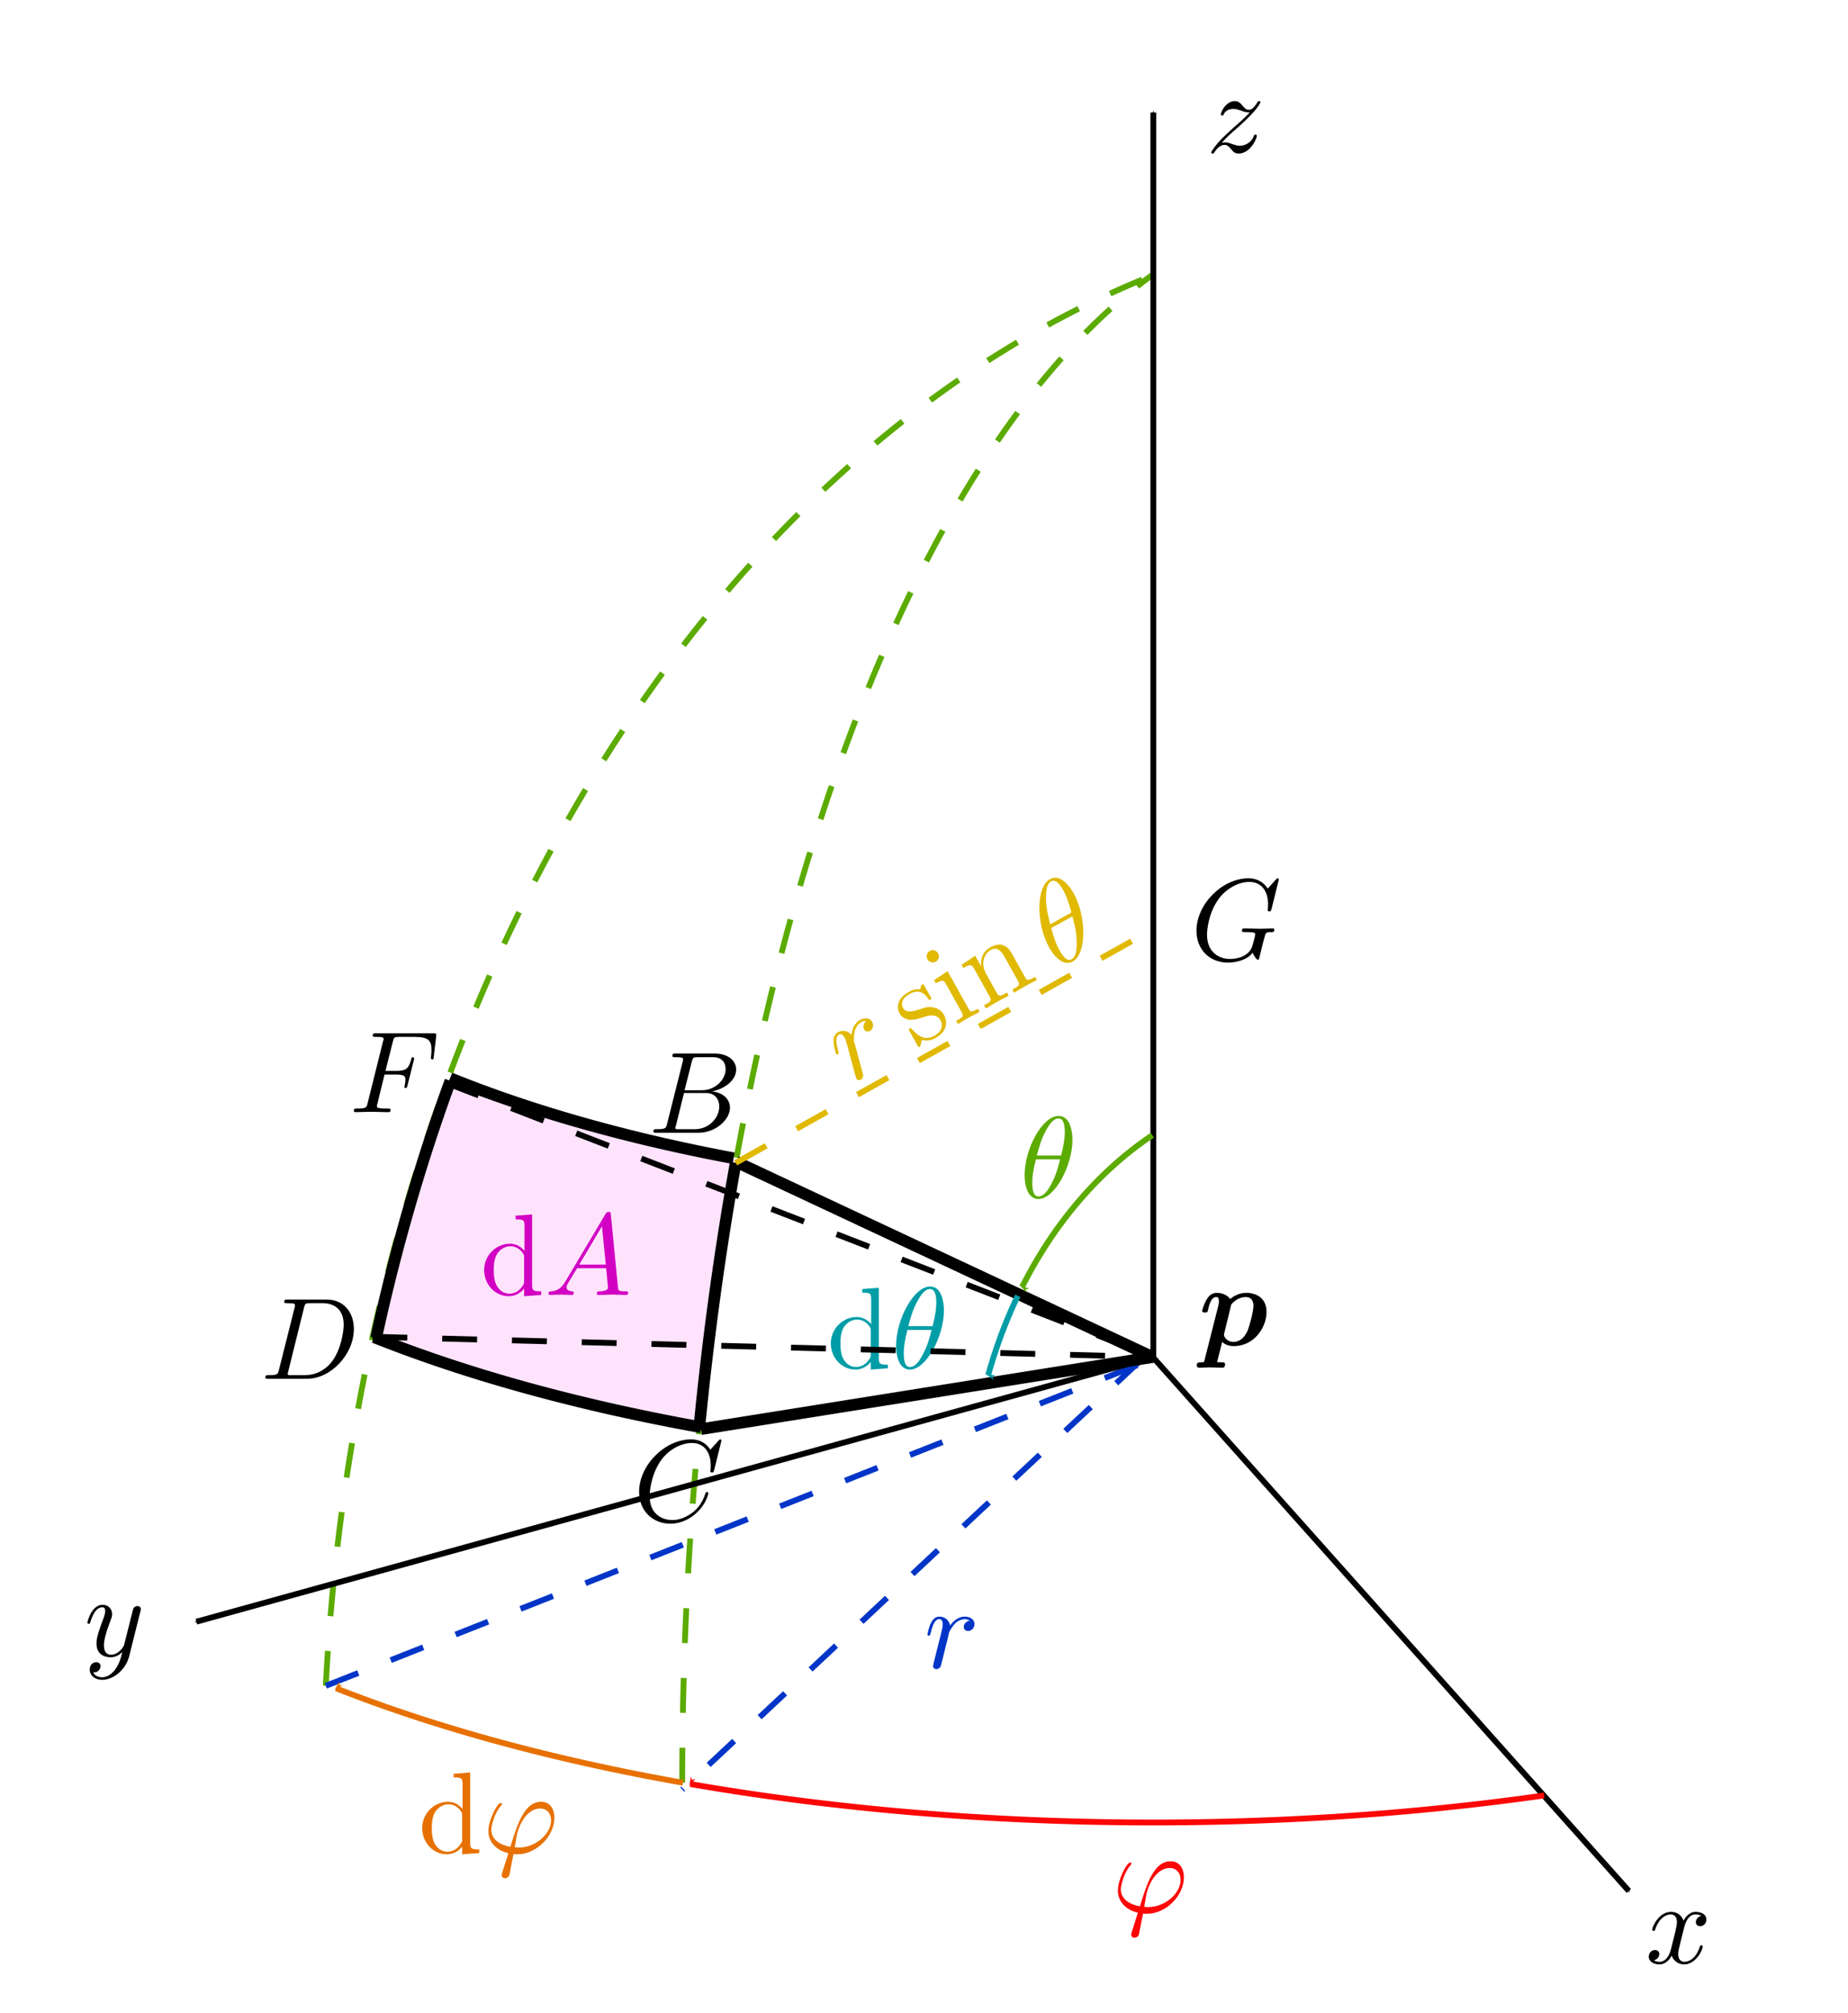 <?xml version="1.0" encoding="UTF-8" standalone="no"?>
<svg
   xmlns:dc="http://purl.org/dc/elements/1.1/"
   xmlns:cc="http://creativecommons.org/ns#"
   xmlns:rdf="http://www.w3.org/1999/02/22-rdf-syntax-ns#"
   xmlns:svg="http://www.w3.org/2000/svg"
   xmlns="http://www.w3.org/2000/svg"
   xmlns:xlink="http://www.w3.org/1999/xlink"
   xmlns:sodipodi="http://sodipodi.sourceforge.net/DTD/sodipodi-0.dtd"
   xmlns:inkscape="http://www.inkscape.org/namespaces/inkscape"
   width="158.87mm"
   height="173.071mm"
   viewBox="0 0 158.87 173.071"
   version="1.1"
   id="svg8"
   inkscape:version="1.0.1 (3bc2e813f5, 2020-09-07)"
   sodipodi:docname="ex-solidangle.svg">
  <defs
     id="defs2">
    <marker
       style="overflow:visible"
       id="marker2749"
       refX="0.0"
       refY="0.0"
       orient="auto"
       inkscape:stockid="Arrow1Mstart"
       inkscape:isstock="true">
      <path
         transform="scale(0.4) translate(10,0)"
         style="fill-rule:evenodd;stroke:#000000;stroke-width:1pt;stroke-opacity:1;fill:#000000;fill-opacity:1"
         d="M 0.0,0.0 L 5.0,-5.0 L -12.5,0.0 L 5.0,5.0 L 0.0,0.0 z "
         id="path2492" />
    </marker>
    <marker
       style="overflow:visible"
       id="marker4073"
       refX="0"
       refY="0"
       orient="auto"
       inkscape:stockid="Arrow1Mstart"
       inkscape:isstock="true">
      <path
         transform="matrix(0.4,0,0,0.4,4,0)"
         style="fill:#5bab00;fill-opacity:1;fill-rule:evenodd;stroke:#5bab00;stroke-width:1pt;stroke-opacity:1"
         d="M 0,0 5,-5 -12.5,0 5,5 Z"
         id="path4071" />
    </marker>
    <marker
       style="overflow:visible"
       id="marker1859"
       refX="0"
       refY="0"
       orient="auto"
       inkscape:stockid="Arrow1Mstart"
       inkscape:isstock="true">
      <path
         transform="matrix(0.4,0,0,0.4,4,0)"
         style="fill:#009da7;fill-opacity:1;fill-rule:evenodd;stroke:#009da7;stroke-width:1pt;stroke-opacity:1"
         d="M 0,0 5,-5 -12.5,0 5,5 Z"
         id="path1857" />
    </marker>
    <marker
       style="overflow:visible"
       id="marker1671"
       refX="0"
       refY="0"
       orient="auto"
       inkscape:stockid="Arrow1Mstart"
       inkscape:isstock="true"
       inkscape:collect="always">
      <path
         transform="matrix(0.4,0,0,0.4,4,0)"
         style="fill:#e77100;fill-opacity:1;fill-rule:evenodd;stroke:#e77100;stroke-width:1pt;stroke-opacity:1"
         d="M 0,0 5,-5 -12.5,0 5,5 Z"
         id="path1669" />
    </marker>
    <marker
       style="overflow:visible"
       id="Arrow1Mstart"
       refX="0"
       refY="0"
       orient="auto"
       inkscape:stockid="Arrow1Mstart"
       inkscape:isstock="true"
       inkscape:collect="always">
      <path
         transform="matrix(0.4,0,0,0.4,4,0)"
         style="fill:#fc0606;fill-opacity:1;fill-rule:evenodd;stroke:#fc0606;stroke-width:1pt;stroke-opacity:1"
         d="M 0,0 5,-5 -12.5,0 5,5 Z"
         id="path1037" />
    </marker>
    <marker
       style="overflow:visible"
       id="marker1575"
       refX="0"
       refY="0"
       orient="auto"
       inkscape:stockid="Arrow1Mend"
       inkscape:isstock="true">
      <path
         transform="matrix(-0.4,0,0,-0.4,-4,0)"
         style="fill:#000000;fill-opacity:1;fill-rule:evenodd;stroke:#000000;stroke-width:1pt;stroke-opacity:1"
         d="M 0,0 5,-5 -12.5,0 5,5 Z"
         id="path1573" />
    </marker>
    <marker
       style="overflow:visible"
       id="marker1508"
       refX="0"
       refY="0"
       orient="auto"
       inkscape:stockid="Arrow1Mend"
       inkscape:isstock="true"
       inkscape:collect="always">
      <path
         transform="matrix(-0.4,0,0,-0.4,-4,0)"
         style="fill:#000000;fill-opacity:1;fill-rule:evenodd;stroke:#000000;stroke-width:1pt;stroke-opacity:1"
         d="M 0,0 5,-5 -12.5,0 5,5 Z"
         id="path1506" />
    </marker>
    <marker
       style="overflow:visible"
       id="marker1363"
       refX="0"
       refY="0"
       orient="auto"
       inkscape:stockid="Arrow1Mend"
       inkscape:isstock="true"
       inkscape:collect="always">
      <path
         transform="matrix(-0.4,0,0,-0.4,-4,0)"
         style="fill:#000000;fill-opacity:1;fill-rule:evenodd;stroke:#000000;stroke-width:1pt;stroke-opacity:1"
         d="M 0,0 5,-5 -12.5,0 5,5 Z"
         id="path1361" />
    </marker>
    <marker
       style="overflow:visible"
       id="marker1315"
       refX="0"
       refY="0"
       orient="auto"
       inkscape:stockid="Arrow1Lend"
       inkscape:isstock="true">
      <path
         transform="matrix(-0.8,0,0,-0.8,-10,0)"
         style="fill:#000000;fill-opacity:1;fill-rule:evenodd;stroke:#000000;stroke-width:1pt;stroke-opacity:1"
         d="M 0,0 5,-5 -12.5,0 5,5 Z"
         id="path1313" />
    </marker>
    <marker
       style="overflow:visible"
       id="Arrow1Lend"
       refX="0"
       refY="0"
       orient="auto"
       inkscape:stockid="Arrow1Lend"
       inkscape:isstock="true">
      <path
         transform="matrix(-0.8,0,0,-0.8,-10,0)"
         style="fill:#000000;fill-opacity:1;fill-rule:evenodd;stroke:#000000;stroke-width:1pt;stroke-opacity:1"
         d="M 0,0 5,-5 -12.5,0 5,5 Z"
         id="path1034" />
    </marker>
    <g
       id="g4714">
      <symbol
         overflow="visible"
         id="symbol9844">
        <path
           style="stroke:none"
           d=""
           id="path6832" />
      </symbol>
      <symbol
         overflow="visible"
         id="symbol8386">
        <path
           style="stroke:none"
           d="m 3.781,-0.547 v 0.656 L 5.25,0 v -0.312 c -0.688,0 -0.781,-0.062 -0.781,-0.562 V -6.922 L 3.047,-6.812 V -6.5 c 0.688,0 0.766,0.062 0.766,0.562 v 2.156 c -0.281,-0.359 -0.719,-0.625 -1.25,-0.625 -1.172,0 -2.219,0.984 -2.219,2.266 0,1.266 0.969,2.25 2.109,2.25 0.641,0 1.078,-0.344 1.328,-0.656 z m 0,-2.672 v 2.047 c 0,0.172 0,0.188 -0.109,0.359 C 3.375,-0.328 2.938,-0.109 2.5,-0.109 2.047,-0.109 1.688,-0.375 1.453,-0.75 1.203,-1.156 1.172,-1.719 1.172,-2.141 1.172,-2.5 1.188,-3.094 1.469,-3.547 1.688,-3.859 2.062,-4.188 2.609,-4.188 c 0.344,0 0.766,0.156 1.062,0.594 0.109,0.172 0.109,0.188 0.109,0.375 z m 0,0"
           id="path5293" />
      </symbol>
      <symbol
         overflow="visible"
         id="symbol9905">
        <path
           style="stroke:none"
           d=""
           id="path8361" />
      </symbol>
      <symbol
         overflow="visible"
         id="symbol1583">
        <path
           style="stroke:none"
           d="M 1.688,1.688 C 1.656,1.828 1.641,1.844 1.641,1.891 c 0,0.219 0.188,0.281 0.297,0.281 0.047,0 0.266,-0.031 0.359,-0.266 C 2.328,1.828 2.375,1.5 2.656,0.094 c 0.078,0 0.156,0.016 0.328,0.016 1.656,0 3.188,-1.562 3.188,-3.141 0,-0.781 -0.391,-1.375 -1.141,-1.375 -1.438,0 -2.047,1.938 -2.641,3.875 C 1.312,-0.734 0.75,-1.281 0.75,-2 c 0,-0.281 0.234,-1.375 0.828,-2.062 0.094,-0.094 0.094,-0.109 0.094,-0.141 0,-0.031 -0.031,-0.094 -0.125,-0.094 -0.281,0 -1.047,1.453 -1.047,2.406 0,0.938 0.656,1.656 1.719,1.906 z m 1.391,-2.156 c -0.094,0 -0.109,0 -0.188,-0.016 -0.125,0 -0.125,0 -0.125,-0.031 0,-0.016 0.172,-0.938 0.188,-1.078 0.312,-1.281 1.094,-2.234 1.984,-2.234 0.688,0 0.953,0.531 0.953,1.016 0,1.125 -1.281,2.344 -2.812,2.344 z m 0,0"
           id="path115" />
      </symbol>
    </g>
    <g
       id="g5194">
      <symbol
         overflow="visible"
         id="symbol1298">
        <path
           style="stroke:none"
           d=""
           id="path1480" />
      </symbol>
      <symbol
         overflow="visible"
         id="symbol72">
        <path
           style="stroke:none"
           d="M 1.688,1.688 C 1.656,1.828 1.641,1.844 1.641,1.891 c 0,0.219 0.188,0.281 0.297,0.281 0.047,0 0.266,-0.031 0.359,-0.266 C 2.328,1.828 2.375,1.5 2.656,0.094 c 0.078,0 0.156,0.016 0.328,0.016 1.656,0 3.188,-1.562 3.188,-3.141 0,-0.781 -0.391,-1.375 -1.141,-1.375 -1.438,0 -2.047,1.938 -2.641,3.875 C 1.312,-0.734 0.75,-1.281 0.75,-2 c 0,-0.281 0.234,-1.375 0.828,-2.062 0.094,-0.094 0.094,-0.109 0.094,-0.141 0,-0.031 -0.031,-0.094 -0.125,-0.094 -0.281,0 -1.047,1.453 -1.047,2.406 0,0.938 0.656,1.656 1.719,1.906 z m 1.391,-2.156 c -0.094,0 -0.109,0 -0.188,-0.016 -0.125,0 -0.125,0 -0.125,-0.031 0,-0.016 0.172,-0.938 0.188,-1.078 0.312,-1.281 1.094,-2.234 1.984,-2.234 0.688,0 0.953,0.531 0.953,1.016 0,1.125 -1.281,2.344 -2.812,2.344 z m 0,0"
           id="path4620" />
      </symbol>
    </g>
    <g
       id="g5514">
      <symbol
         overflow="visible"
         id="symbol6794">
        <path
           style="stroke:none"
           d=""
           id="path6802" />
      </symbol>
      <symbol
         overflow="visible"
         id="symbol8131">
        <path
           style="stroke:none"
           d="m 3.781,-0.547 v 0.656 L 5.25,0 v -0.312 c -0.688,0 -0.781,-0.062 -0.781,-0.562 V -6.922 L 3.047,-6.812 V -6.5 c 0.688,0 0.766,0.062 0.766,0.562 v 2.156 c -0.281,-0.359 -0.719,-0.625 -1.25,-0.625 -1.172,0 -2.219,0.984 -2.219,2.266 0,1.266 0.969,2.25 2.109,2.25 0.641,0 1.078,-0.344 1.328,-0.656 z m 0,-2.672 v 2.047 c 0,0.172 0,0.188 -0.109,0.359 C 3.375,-0.328 2.938,-0.109 2.5,-0.109 2.047,-0.109 1.688,-0.375 1.453,-0.75 1.203,-1.156 1.172,-1.719 1.172,-2.141 1.172,-2.5 1.188,-3.094 1.469,-3.547 1.688,-3.859 2.062,-4.188 2.609,-4.188 c 0.344,0 0.766,0.156 1.062,0.594 0.109,0.172 0.109,0.188 0.109,0.375 z m 0,0"
           id="path9597" />
      </symbol>
      <symbol
         overflow="visible"
         id="symbol7167">
        <path
           style="stroke:none"
           d=""
           id="path5739" />
      </symbol>
      <symbol
         overflow="visible"
         id="symbol132">
        <path
           style="stroke:none"
           d="m 4.531,-4.984 c 0,-0.656 -0.172,-2.047 -1.188,-2.047 -1.391,0 -2.922,2.812 -2.922,5.094 0,0.938 0.281,2.047 1.188,2.047 1.406,0 2.922,-2.859 2.922,-5.094 z M 1.469,-3.625 C 1.641,-4.25 1.844,-5.047 2.25,-5.766 2.516,-6.25 2.875,-6.812 3.328,-6.812 c 0.484,0 0.547,0.641 0.547,1.203 0,0.5 -0.078,1 -0.312,1.984 z m 2,0.328 C 3.359,-2.844 3.156,-2 2.766,-1.281 c -0.344,0.688 -0.719,1.172 -1.156,1.172 -0.328,0 -0.531,-0.297 -0.531,-1.219 0,-0.422 0.062,-1 0.312,-1.969 z m 0,0"
           id="path329" />
      </symbol>
    </g>
    <g
       id="g2449">
      <symbol
         overflow="visible"
         id="symbol267">
        <path
           style="stroke:none"
           d=""
           id="path8392" />
      </symbol>
      <symbol
         overflow="visible"
         id="symbol6456">
        <path
           style="stroke:none"
           d="m 4.531,-4.984 c 0,-0.656 -0.172,-2.047 -1.188,-2.047 -1.391,0 -2.922,2.812 -2.922,5.094 0,0.938 0.281,2.047 1.188,2.047 1.406,0 2.922,-2.859 2.922,-5.094 z M 1.469,-3.625 C 1.641,-4.25 1.844,-5.047 2.25,-5.766 2.516,-6.25 2.875,-6.812 3.328,-6.812 c 0.484,0 0.547,0.641 0.547,1.203 0,0.5 -0.078,1 -0.312,1.984 z m 2,0.328 C 3.359,-2.844 3.156,-2 2.766,-1.281 c -0.344,0.688 -0.719,1.172 -1.156,1.172 -0.328,0 -0.531,-0.297 -0.531,-1.219 0,-0.422 0.062,-1 0.312,-1.969 z m 0,0"
           id="path2205" />
      </symbol>
    </g>
    <g
       id="g6481">
      <symbol
         overflow="visible"
         id="symbol6491">
        <path
           style="stroke:none"
           d=""
           id="path3704" />
      </symbol>
      <symbol
         overflow="visible"
         id="symbol3537">
        <path
           style="stroke:none"
           d="m 3.781,-0.547 v 0.656 L 5.25,0 v -0.312 c -0.688,0 -0.781,-0.062 -0.781,-0.562 V -6.922 L 3.047,-6.812 V -6.5 c 0.688,0 0.766,0.062 0.766,0.562 v 2.156 c -0.281,-0.359 -0.719,-0.625 -1.25,-0.625 -1.172,0 -2.219,0.984 -2.219,2.266 0,1.266 0.969,2.25 2.109,2.25 0.641,0 1.078,-0.344 1.328,-0.656 z m 0,-2.672 v 2.047 c 0,0.172 0,0.188 -0.109,0.359 C 3.375,-0.328 2.938,-0.109 2.5,-0.109 2.047,-0.109 1.688,-0.375 1.453,-0.75 1.203,-1.156 1.172,-1.719 1.172,-2.141 1.172,-2.5 1.188,-3.094 1.469,-3.547 1.688,-3.859 2.062,-4.188 2.609,-4.188 c 0.344,0 0.766,0.156 1.062,0.594 0.109,0.172 0.109,0.188 0.109,0.375 z m 0,0"
           id="path2695" />
      </symbol>
      <symbol
         overflow="visible"
         id="symbol2533">
        <path
           style="stroke:none"
           d=""
           id="path7965" />
      </symbol>
      <symbol
         overflow="visible"
         id="symbol6259">
        <path
           style="stroke:none"
           d="M 1.781,-1.141 C 1.391,-0.484 1,-0.344 0.562,-0.312 0.438,-0.297 0.344,-0.297 0.344,-0.109 0.344,-0.047 0.406,0 0.484,0 0.75,0 1.062,-0.031 1.328,-0.031 c 0.344,0 0.688,0.031 1,0.031 0.062,0 0.188,0 0.188,-0.188 0,-0.109 -0.078,-0.125 -0.156,-0.125 -0.219,-0.016 -0.469,-0.094 -0.469,-0.344 0,-0.125 0.062,-0.234 0.141,-0.375 l 0.766,-1.266 h 2.5 c 0.016,0.203 0.156,1.562 0.156,1.656 0,0.297 -0.516,0.328 -0.719,0.328 C 4.594,-0.312 4.5,-0.312 4.5,-0.109 4.5,0 4.609,0 4.641,0 5.047,0 5.469,-0.031 5.875,-0.031 6.125,-0.031 6.766,0 7.016,0 7.062,0 7.188,0 7.188,-0.203 7.188,-0.312 7.094,-0.312 6.953,-0.312 6.344,-0.312 6.344,-0.375 6.312,-0.672 l -0.609,-6.219 c -0.016,-0.203 -0.016,-0.25 -0.188,-0.25 -0.156,0 -0.203,0.078 -0.266,0.172 z M 2.984,-2.609 4.938,-5.906 5.266,-2.609 Z m 0,0"
           id="path5577" />
      </symbol>
    </g>
    <g
       id="g3948">
      <symbol
         overflow="visible"
         id="symbol7413">
        <path
           style="stroke:none"
           d=""
           id="path3910" />
      </symbol>
      <symbol
         overflow="visible"
         id="symbol4678">
        <path
           style="stroke:none"
           d="m 3.781,-0.547 v 0.656 L 5.25,0 v -0.312 c -0.688,0 -0.781,-0.062 -0.781,-0.562 V -6.922 L 3.047,-6.812 V -6.5 c 0.688,0 0.766,0.062 0.766,0.562 v 2.156 c -0.281,-0.359 -0.719,-0.625 -1.25,-0.625 -1.172,0 -2.219,0.984 -2.219,2.266 0,1.266 0.969,2.25 2.109,2.25 0.641,0 1.078,-0.344 1.328,-0.656 z m 0,-2.672 v 2.047 c 0,0.172 0,0.188 -0.109,0.359 C 3.375,-0.328 2.938,-0.109 2.5,-0.109 2.047,-0.109 1.688,-0.375 1.453,-0.75 1.203,-1.156 1.172,-1.719 1.172,-2.141 1.172,-2.5 1.188,-3.094 1.469,-3.547 1.688,-3.859 2.062,-4.188 2.609,-4.188 c 0.344,0 0.766,0.156 1.062,0.594 0.109,0.172 0.109,0.188 0.109,0.375 z m 0,0"
           id="path9210" />
      </symbol>
      <symbol
         overflow="visible"
         id="symbol536">
        <path
           style="stroke:none"
           d=""
           id="path6244" />
      </symbol>
      <symbol
         overflow="visible"
         id="symbol1324">
        <path
           style="stroke:none"
           d="m 5.031,-0.625 c 0.188,-0.406 0.484,-0.828 1.375,-1.781 C 7.016,-3.062 7.828,-4 7.828,-5 c 0,-1.078 -0.922,-2.031 -2.516,-2.031 -1.781,0 -3.703,1.297 -3.703,3.062 0,0.5 0.109,0.891 0.438,1.656 C 2.328,-1.641 2.5,-1.219 2.5,-0.625 H 1.641 c -0.219,0 -0.469,-0.016 -0.531,-0.047 C 1.062,-0.703 1.062,-1.031 1.062,-1.203 c 0,-0.25 0,-0.266 -0.016,-0.281 0,-0.062 -0.062,-0.094 -0.109,-0.094 -0.125,0 -0.125,0.078 -0.125,0.141 -0.016,0.125 -0.016,0.766 -0.016,0.922 V -0.125 C 0.812,0 0.875,0 1.078,0 h 1.281 C 2.578,0 2.594,-0.016 2.625,-0.062 2.641,-0.094 2.75,-0.453 2.75,-1.094 c 0,-0.141 0,-0.484 -0.094,-1.234 -0.109,-0.75 -0.109,-1.016 -0.109,-1.234 0,-2.266 1.656,-3.25 2.781,-3.25 0.75,0 1.562,0.438 1.562,1.578 0,0.984 -0.594,1.938 -1.203,2.906 -0.234,0.391 -0.547,0.875 -0.75,1.281 -0.25,0.531 -0.328,0.875 -0.328,0.922 C 4.609,0 4.688,0 4.891,0 h 1.281 c 0.219,0 0.234,-0.016 0.312,-0.156 0.078,-0.172 0.625,-1.25 0.625,-1.312 0,-0.062 -0.031,-0.109 -0.125,-0.109 -0.031,0 -0.062,0.016 -0.094,0.031 0,0.016 -0.016,0.031 -0.094,0.188 -0.016,0.031 -0.203,0.391 -0.312,0.562 -0.062,0.125 -0.109,0.172 -0.688,0.172 z m 0,0"
           id="path8003" />
      </symbol>
    </g>
    <g
       id="g1421">
      <symbol
         overflow="visible"
         id="symbol7630">
        <path
           style="stroke:none"
           d=""
           id="path9536" />
      </symbol>
      <symbol
         overflow="visible"
         id="symbol4223">
        <path
           style="stroke:none"
           d="m 0.875,-0.594 c -0.031,0.156 -0.094,0.391 -0.094,0.438 0,0.172 0.141,0.266 0.297,0.266 0.125,0 0.297,-0.078 0.375,-0.281 C 1.469,-0.203 1.797,-1.562 1.844,-1.75 c 0.078,-0.328 0.266,-1.016 0.312,-1.297 0.047,-0.125 0.328,-0.594 0.562,-0.812 0.078,-0.062 0.375,-0.328 0.797,-0.328 0.266,0 0.406,0.125 0.422,0.125 -0.297,0.047 -0.516,0.281 -0.516,0.547 0,0.156 0.109,0.344 0.375,0.344 0.266,0 0.547,-0.234 0.547,-0.594 0,-0.344 -0.312,-0.641 -0.828,-0.641 C 2.875,-4.406 2.438,-3.922 2.25,-3.641 2.156,-4.094 1.797,-4.406 1.328,-4.406 0.875,-4.406 0.688,-4.016 0.594,-3.844 0.422,-3.5 0.297,-2.906 0.297,-2.875 c 0,0.109 0.094,0.109 0.109,0.109 0.109,0 0.109,-0.016 0.172,-0.234 0.172,-0.703 0.375,-1.188 0.734,-1.188 0.156,0 0.297,0.078 0.297,0.453 0,0.219 -0.031,0.328 -0.156,0.844 z m 0,0"
           id="path1852" />
      </symbol>
    </g>
    <g
       id="g6254">
      <symbol
         overflow="visible"
         id="symbol7382">
        <path
           style="stroke:none"
           d=""
           id="path9394" />
      </symbol>
      <symbol
         overflow="visible"
         id="symbol6025">
        <path
           style="stroke:none"
           d="M 1.688,1.688 C 1.656,1.828 1.641,1.844 1.641,1.891 c 0,0.219 0.188,0.281 0.297,0.281 0.047,0 0.266,-0.031 0.359,-0.266 C 2.328,1.828 2.375,1.5 2.656,0.094 c 0.078,0 0.156,0.016 0.328,0.016 1.656,0 3.188,-1.562 3.188,-3.141 0,-0.781 -0.391,-1.375 -1.141,-1.375 -1.438,0 -2.047,1.938 -2.641,3.875 C 1.312,-0.734 0.75,-1.281 0.75,-2 c 0,-0.281 0.234,-1.375 0.828,-2.062 0.094,-0.094 0.094,-0.109 0.094,-0.141 0,-0.031 -0.031,-0.094 -0.125,-0.094 -0.281,0 -1.047,1.453 -1.047,2.406 0,0.938 0.656,1.656 1.719,1.906 z m 1.391,-2.156 c -0.094,0 -0.109,0 -0.188,-0.016 -0.125,0 -0.125,0 -0.125,-0.031 0,-0.016 0.172,-0.938 0.188,-1.078 0.312,-1.281 1.094,-2.234 1.984,-2.234 0.688,0 0.953,0.531 0.953,1.016 0,1.125 -1.281,2.344 -2.812,2.344 z m 0,0"
           id="path2434" />
      </symbol>
      <symbol
         overflow="visible"
         id="symbol6970">
        <path
           style="stroke:none"
           d=""
           id="path1766" />
      </symbol>
      <symbol
         overflow="visible"
         id="symbol546">
        <path
           style="stroke:none"
           d="m 6.844,-3.266 c 0.156,0 0.344,0 0.344,-0.188 C 7.188,-3.656 7,-3.656 6.859,-3.656 h -5.969 c -0.141,0 -0.328,0 -0.328,0.203 0,0.188 0.188,0.188 0.328,0.188 z m 0.016,1.938 c 0.141,0 0.328,0 0.328,-0.203 0,-0.188 -0.188,-0.188 -0.344,-0.188 H 0.891 c -0.141,0 -0.328,0 -0.328,0.188 0,0.203 0.188,0.203 0.328,0.203 z m 0,0"
           id="path5283" />
      </symbol>
      <symbol
         overflow="visible"
         id="symbol976">
        <path
           style="stroke:none"
           d="m 4.578,-3.188 c 0,-0.797 -0.047,-1.594 -0.391,-2.328 -0.453,-0.969 -1.281,-1.125 -1.688,-1.125 -0.609,0 -1.328,0.266 -1.75,1.188 -0.312,0.688 -0.359,1.469 -0.359,2.266 0,0.75 0.031,1.641 0.453,2.406 0.422,0.797 1.156,1 1.641,1 0.531,0 1.297,-0.203 1.734,-1.156 0.312,-0.688 0.359,-1.469 0.359,-2.25 z M 2.484,0 C 2.094,0 1.5,-0.25 1.328,-1.203 1.219,-1.797 1.219,-2.719 1.219,-3.312 c 0,-0.641 0,-1.297 0.078,-1.828 0.188,-1.188 0.938,-1.281 1.188,-1.281 0.328,0 0.984,0.188 1.172,1.172 0.109,0.562 0.109,1.312 0.109,1.938 0,0.75 0,1.422 -0.109,2.062 C 3.5,-0.297 2.938,0 2.484,0 Z m 0,0"
           id="path8971" />
      </symbol>
    </g>
    <g
       id="g2947">
      <symbol
         overflow="visible"
         id="symbol2466">
        <path
           style="stroke:none"
           d=""
           id="path8357" />
      </symbol>
      <symbol
         overflow="visible"
         id="symbol576">
        <path
           style="stroke:none"
           d="m 4.531,-4.984 c 0,-0.656 -0.172,-2.047 -1.188,-2.047 -1.391,0 -2.922,2.812 -2.922,5.094 0,0.938 0.281,2.047 1.188,2.047 1.406,0 2.922,-2.859 2.922,-5.094 z M 1.469,-3.625 C 1.641,-4.25 1.844,-5.047 2.25,-5.766 2.516,-6.25 2.875,-6.812 3.328,-6.812 c 0.484,0 0.547,0.641 0.547,1.203 0,0.5 -0.078,1 -0.312,1.984 z m 2,0.328 C 3.359,-2.844 3.156,-2 2.766,-1.281 c -0.344,0.688 -0.719,1.172 -1.156,1.172 -0.328,0 -0.531,-0.297 -0.531,-1.219 0,-0.422 0.062,-1 0.312,-1.969 z m 0,0"
           id="path9090" />
      </symbol>
      <symbol
         overflow="visible"
         id="symbol8069">
        <path
           style="stroke:none"
           d=""
           id="path3832" />
      </symbol>
      <symbol
         overflow="visible"
         id="symbol8820">
        <path
           style="stroke:none"
           d="m 6.844,-3.266 c 0.156,0 0.344,0 0.344,-0.188 C 7.188,-3.656 7,-3.656 6.859,-3.656 h -5.969 c -0.141,0 -0.328,0 -0.328,0.203 0,0.188 0.188,0.188 0.328,0.188 z m 0.016,1.938 c 0.141,0 0.328,0 0.328,-0.203 0,-0.188 -0.188,-0.188 -0.344,-0.188 H 0.891 c -0.141,0 -0.328,0 -0.328,0.188 0,0.203 0.188,0.203 0.328,0.203 z m 0,0"
           id="path5638" />
      </symbol>
      <symbol
         overflow="visible"
         id="symbol9609">
        <path
           style="stroke:none"
           d="m 4.578,-3.188 c 0,-0.797 -0.047,-1.594 -0.391,-2.328 -0.453,-0.969 -1.281,-1.125 -1.688,-1.125 -0.609,0 -1.328,0.266 -1.75,1.188 -0.312,0.688 -0.359,1.469 -0.359,2.266 0,0.75 0.031,1.641 0.453,2.406 0.422,0.797 1.156,1 1.641,1 0.531,0 1.297,-0.203 1.734,-1.156 0.312,-0.688 0.359,-1.469 0.359,-2.25 z M 2.484,0 C 2.094,0 1.5,-0.25 1.328,-1.203 1.219,-1.797 1.219,-2.719 1.219,-3.312 c 0,-0.641 0,-1.297 0.078,-1.828 0.188,-1.188 0.938,-1.281 1.188,-1.281 0.328,0 0.984,0.188 1.172,1.172 0.109,0.562 0.109,1.312 0.109,1.938 0,0.75 0,1.422 -0.109,2.062 C 3.5,-0.297 2.938,0 2.484,0 Z m 0,0"
           id="path5564" />
      </symbol>
    </g>
    <marker
       style="overflow:visible"
       id="marker4073-8"
       refX="0"
       refY="0"
       orient="auto"
       inkscape:stockid="Arrow1Mstart"
       inkscape:isstock="true">
      <path
         transform="matrix(0.4,0,0,0.4,4,0)"
         style="fill:#009da7;fill-opacity:1;fill-rule:evenodd;stroke:#009da7;stroke-width:1pt;stroke-opacity:1"
         d="M 0,0 5,-5 -12.5,0 5,5 Z"
         id="path4071-2" />
    </marker>
    <g
       id="g2141">
      <symbol
         overflow="visible"
         id="symbol222">
        <path
           style="stroke:none;"
           d=""
           id="path7383" />
      </symbol>
      <symbol
         overflow="visible"
         id="symbol420">
        <path
           style="stroke:none;"
           d="M 0.875 -0.594 C 0.844 -0.438 0.781 -0.203 0.781 -0.156 C 0.781 0.016 0.922 0.109 1.078 0.109 C 1.203 0.109 1.375 0.031 1.453 -0.172 C 1.469 -0.203 1.797 -1.562 1.844 -1.75 C 1.922 -2.078 2.109 -2.766 2.156 -3.047 C 2.203 -3.172 2.484 -3.641 2.719 -3.859 C 2.797 -3.922 3.094 -4.188 3.516 -4.188 C 3.781 -4.188 3.922 -4.062 3.938 -4.062 C 3.641 -4.016 3.422 -3.781 3.422 -3.516 C 3.422 -3.359 3.531 -3.172 3.797 -3.172 C 4.062 -3.172 4.344 -3.406 4.344 -3.766 C 4.344 -4.109 4.031 -4.406 3.516 -4.406 C 2.875 -4.406 2.438 -3.922 2.25 -3.641 C 2.156 -4.094 1.797 -4.406 1.328 -4.406 C 0.875 -4.406 0.688 -4.016 0.594 -3.844 C 0.422 -3.5 0.297 -2.906 0.297 -2.875 C 0.297 -2.766 0.391 -2.766 0.406 -2.766 C 0.516 -2.766 0.516 -2.781 0.578 -3 C 0.75 -3.703 0.953 -4.188 1.312 -4.188 C 1.469 -4.188 1.609 -4.109 1.609 -3.734 C 1.609 -3.516 1.578 -3.406 1.453 -2.891 Z M 0.875 -0.594 "
           id="path7326" />
      </symbol>
      <symbol
         overflow="visible"
         id="symbol2468">
        <path
           style="stroke:none;"
           d="M 4.531 -4.984 C 4.531 -5.641 4.359 -7.031 3.344 -7.031 C 1.953 -7.031 0.422 -4.219 0.422 -1.938 C 0.422 -1 0.703 0.109 1.609 0.109 C 3.016 0.109 4.531 -2.75 4.531 -4.984 Z M 1.469 -3.625 C 1.641 -4.25 1.844 -5.047 2.25 -5.766 C 2.516 -6.25 2.875 -6.812 3.328 -6.812 C 3.812 -6.812 3.875 -6.172 3.875 -5.609 C 3.875 -5.109 3.797 -4.609 3.562 -3.625 Z M 3.469 -3.297 C 3.359 -2.844 3.156 -2 2.766 -1.281 C 2.422 -0.594 2.047 -0.109 1.609 -0.109 C 1.281 -0.109 1.078 -0.406 1.078 -1.328 C 1.078 -1.75 1.141 -2.328 1.391 -3.297 Z M 3.469 -3.297 "
           id="path7825" />
      </symbol>
      <symbol
         overflow="visible"
         id="symbol3083">
        <path
           style="stroke:none;"
           d=""
           id="path6908" />
      </symbol>
      <symbol
         overflow="visible"
         id="symbol7115">
        <path
           style="stroke:none;"
           d="M 2.078 -1.938 C 2.297 -1.891 3.109 -1.734 3.109 -1.016 C 3.109 -0.516 2.766 -0.109 1.984 -0.109 C 1.141 -0.109 0.781 -0.672 0.594 -1.531 C 0.562 -1.656 0.562 -1.688 0.453 -1.688 C 0.328 -1.688 0.328 -1.625 0.328 -1.453 L 0.328 -0.125 C 0.328 0.047 0.328 0.109 0.438 0.109 C 0.484 0.109 0.5 0.094 0.688 -0.094 C 0.703 -0.109 0.703 -0.125 0.891 -0.312 C 1.328 0.094 1.781 0.109 1.984 0.109 C 3.125 0.109 3.594 -0.562 3.594 -1.281 C 3.594 -1.797 3.297 -2.109 3.172 -2.219 C 2.844 -2.547 2.453 -2.625 2.031 -2.703 C 1.469 -2.812 0.812 -2.938 0.812 -3.516 C 0.812 -3.875 1.062 -4.281 1.922 -4.281 C 3.016 -4.281 3.078 -3.375 3.094 -3.078 C 3.094 -2.984 3.188 -2.984 3.203 -2.984 C 3.344 -2.984 3.344 -3.031 3.344 -3.219 L 3.344 -4.234 C 3.344 -4.391 3.344 -4.469 3.234 -4.469 C 3.188 -4.469 3.156 -4.469 3.031 -4.344 C 3 -4.312 2.906 -4.219 2.859 -4.188 C 2.484 -4.469 2.078 -4.469 1.922 -4.469 C 0.703 -4.469 0.328 -3.797 0.328 -3.234 C 0.328 -2.891 0.484 -2.609 0.75 -2.391 C 1.078 -2.141 1.359 -2.078 2.078 -1.938 Z M 2.078 -1.938 "
           id="path6952" />
      </symbol>
      <symbol
         overflow="visible"
         id="symbol748">
        <path
           style="stroke:none;"
           d="M 1.766 -4.406 L 0.375 -4.297 L 0.375 -3.984 C 1.016 -3.984 1.109 -3.922 1.109 -3.438 L 1.109 -0.75 C 1.109 -0.312 1 -0.312 0.328 -0.312 L 0.328 0 C 0.641 -0.016 1.188 -0.031 1.422 -0.031 C 1.781 -0.031 2.125 -0.016 2.469 0 L 2.469 -0.312 C 1.797 -0.312 1.766 -0.359 1.766 -0.75 Z M 1.797 -6.141 C 1.797 -6.453 1.562 -6.672 1.281 -6.672 C 0.969 -6.672 0.75 -6.406 0.75 -6.141 C 0.75 -5.875 0.969 -5.609 1.281 -5.609 C 1.562 -5.609 1.797 -5.828 1.797 -6.141 Z M 1.797 -6.141 "
           id="path3088" />
      </symbol>
      <symbol
         overflow="visible"
         id="symbol6994">
        <path
           style="stroke:none;"
           d="M 1.094 -3.422 L 1.094 -0.75 C 1.094 -0.312 0.984 -0.312 0.312 -0.312 L 0.312 0 C 0.672 -0.016 1.172 -0.031 1.453 -0.031 C 1.703 -0.031 2.219 -0.016 2.562 0 L 2.562 -0.312 C 1.891 -0.312 1.781 -0.312 1.781 -0.75 L 1.781 -2.594 C 1.781 -3.625 2.5 -4.188 3.125 -4.188 C 3.766 -4.188 3.875 -3.656 3.875 -3.078 L 3.875 -0.75 C 3.875 -0.312 3.766 -0.312 3.094 -0.312 L 3.094 0 C 3.438 -0.016 3.953 -0.031 4.219 -0.031 C 4.469 -0.031 5 -0.016 5.328 0 L 5.328 -0.312 C 4.812 -0.312 4.562 -0.312 4.562 -0.609 L 4.562 -2.516 C 4.562 -3.375 4.562 -3.672 4.25 -4.031 C 4.109 -4.203 3.781 -4.406 3.203 -4.406 C 2.469 -4.406 2 -3.984 1.719 -3.359 L 1.719 -4.406 L 0.312 -4.297 L 0.312 -3.984 C 1.016 -3.984 1.094 -3.922 1.094 -3.422 Z M 1.094 -3.422 "
           id="path5568" />
      </symbol>
      <symbol
         overflow="visible"
         id="symbol6800">
        <path
           style="stroke:none;"
           d="M 4.578 -3.188 C 4.578 -3.984 4.531 -4.781 4.188 -5.516 C 3.734 -6.484 2.906 -6.641 2.5 -6.641 C 1.891 -6.641 1.172 -6.375 0.75 -5.453 C 0.438 -4.766 0.391 -3.984 0.391 -3.188 C 0.391 -2.438 0.422 -1.547 0.844 -0.781 C 1.266 0.016 2 0.219 2.484 0.219 C 3.016 0.219 3.781 0.016 4.219 -0.938 C 4.531 -1.625 4.578 -2.406 4.578 -3.188 Z M 2.484 0 C 2.094 0 1.5 -0.25 1.328 -1.203 C 1.219 -1.797 1.219 -2.719 1.219 -3.312 C 1.219 -3.953 1.219 -4.609 1.297 -5.141 C 1.484 -6.328 2.234 -6.422 2.484 -6.422 C 2.812 -6.422 3.469 -6.234 3.656 -5.25 C 3.766 -4.688 3.766 -3.938 3.766 -3.312 C 3.766 -2.562 3.766 -1.891 3.656 -1.25 C 3.5 -0.297 2.938 0 2.484 0 Z M 2.484 0 "
           id="path8807" />
      </symbol>
    </g>
    <g
       id="g1826">
      <symbol
         overflow="visible"
         id="symbol8173">
        <path
           style="stroke:none;"
           d=""
           id="path5581" />
      </symbol>
      <symbol
         overflow="visible"
         id="symbol358">
        <path
           style="stroke:none;"
           d="M 0.875 -0.594 C 0.844 -0.438 0.781 -0.203 0.781 -0.156 C 0.781 0.016 0.922 0.109 1.078 0.109 C 1.203 0.109 1.375 0.031 1.453 -0.172 C 1.469 -0.203 1.797 -1.562 1.844 -1.75 C 1.922 -2.078 2.109 -2.766 2.156 -3.047 C 2.203 -3.172 2.484 -3.641 2.719 -3.859 C 2.797 -3.922 3.094 -4.188 3.516 -4.188 C 3.781 -4.188 3.922 -4.062 3.938 -4.062 C 3.641 -4.016 3.422 -3.781 3.422 -3.516 C 3.422 -3.359 3.531 -3.172 3.797 -3.172 C 4.062 -3.172 4.344 -3.406 4.344 -3.766 C 4.344 -4.109 4.031 -4.406 3.516 -4.406 C 2.875 -4.406 2.438 -3.922 2.25 -3.641 C 2.156 -4.094 1.797 -4.406 1.328 -4.406 C 0.875 -4.406 0.688 -4.016 0.594 -3.844 C 0.422 -3.5 0.297 -2.906 0.297 -2.875 C 0.297 -2.766 0.391 -2.766 0.406 -2.766 C 0.516 -2.766 0.516 -2.781 0.578 -3 C 0.75 -3.703 0.953 -4.188 1.312 -4.188 C 1.469 -4.188 1.609 -4.109 1.609 -3.734 C 1.609 -3.516 1.578 -3.406 1.453 -2.891 Z M 0.875 -0.594 "
           id="path1810" />
      </symbol>
      <symbol
         overflow="visible"
         id="symbol5640">
        <path
           style="stroke:none;"
           d="M 4.531 -4.984 C 4.531 -5.641 4.359 -7.031 3.344 -7.031 C 1.953 -7.031 0.422 -4.219 0.422 -1.938 C 0.422 -1 0.703 0.109 1.609 0.109 C 3.016 0.109 4.531 -2.75 4.531 -4.984 Z M 1.469 -3.625 C 1.641 -4.25 1.844 -5.047 2.25 -5.766 C 2.516 -6.25 2.875 -6.812 3.328 -6.812 C 3.812 -6.812 3.875 -6.172 3.875 -5.609 C 3.875 -5.109 3.797 -4.609 3.562 -3.625 Z M 3.469 -3.297 C 3.359 -2.844 3.156 -2 2.766 -1.281 C 2.422 -0.594 2.047 -0.109 1.609 -0.109 C 1.281 -0.109 1.078 -0.406 1.078 -1.328 C 1.078 -1.75 1.141 -2.328 1.391 -3.297 Z M 3.469 -3.297 "
           id="path9163" />
      </symbol>
      <symbol
         overflow="visible"
         id="symbol9621">
        <path
           style="stroke:none;"
           d=""
           id="path8585" />
      </symbol>
      <symbol
         overflow="visible"
         id="symbol6744">
        <path
           style="stroke:none;"
           d="M 2.078 -1.938 C 2.297 -1.891 3.109 -1.734 3.109 -1.016 C 3.109 -0.516 2.766 -0.109 1.984 -0.109 C 1.141 -0.109 0.781 -0.672 0.594 -1.531 C 0.562 -1.656 0.562 -1.688 0.453 -1.688 C 0.328 -1.688 0.328 -1.625 0.328 -1.453 L 0.328 -0.125 C 0.328 0.047 0.328 0.109 0.438 0.109 C 0.484 0.109 0.5 0.094 0.688 -0.094 C 0.703 -0.109 0.703 -0.125 0.891 -0.312 C 1.328 0.094 1.781 0.109 1.984 0.109 C 3.125 0.109 3.594 -0.562 3.594 -1.281 C 3.594 -1.797 3.297 -2.109 3.172 -2.219 C 2.844 -2.547 2.453 -2.625 2.031 -2.703 C 1.469 -2.812 0.812 -2.938 0.812 -3.516 C 0.812 -3.875 1.062 -4.281 1.922 -4.281 C 3.016 -4.281 3.078 -3.375 3.094 -3.078 C 3.094 -2.984 3.188 -2.984 3.203 -2.984 C 3.344 -2.984 3.344 -3.031 3.344 -3.219 L 3.344 -4.234 C 3.344 -4.391 3.344 -4.469 3.234 -4.469 C 3.188 -4.469 3.156 -4.469 3.031 -4.344 C 3 -4.312 2.906 -4.219 2.859 -4.188 C 2.484 -4.469 2.078 -4.469 1.922 -4.469 C 0.703 -4.469 0.328 -3.797 0.328 -3.234 C 0.328 -2.891 0.484 -2.609 0.75 -2.391 C 1.078 -2.141 1.359 -2.078 2.078 -1.938 Z M 2.078 -1.938 "
           id="path1533" />
      </symbol>
      <symbol
         overflow="visible"
         id="symbol7427">
        <path
           style="stroke:none;"
           d="M 1.766 -4.406 L 0.375 -4.297 L 0.375 -3.984 C 1.016 -3.984 1.109 -3.922 1.109 -3.438 L 1.109 -0.75 C 1.109 -0.312 1 -0.312 0.328 -0.312 L 0.328 0 C 0.641 -0.016 1.188 -0.031 1.422 -0.031 C 1.781 -0.031 2.125 -0.016 2.469 0 L 2.469 -0.312 C 1.797 -0.312 1.766 -0.359 1.766 -0.75 Z M 1.797 -6.141 C 1.797 -6.453 1.562 -6.672 1.281 -6.672 C 0.969 -6.672 0.75 -6.406 0.75 -6.141 C 0.75 -5.875 0.969 -5.609 1.281 -5.609 C 1.562 -5.609 1.797 -5.828 1.797 -6.141 Z M 1.797 -6.141 "
           id="path1371" />
      </symbol>
      <symbol
         overflow="visible"
         id="symbol6474">
        <path
           style="stroke:none;"
           d="M 1.094 -3.422 L 1.094 -0.75 C 1.094 -0.312 0.984 -0.312 0.312 -0.312 L 0.312 0 C 0.672 -0.016 1.172 -0.031 1.453 -0.031 C 1.703 -0.031 2.219 -0.016 2.562 0 L 2.562 -0.312 C 1.891 -0.312 1.781 -0.312 1.781 -0.75 L 1.781 -2.594 C 1.781 -3.625 2.5 -4.188 3.125 -4.188 C 3.766 -4.188 3.875 -3.656 3.875 -3.078 L 3.875 -0.75 C 3.875 -0.312 3.766 -0.312 3.094 -0.312 L 3.094 0 C 3.438 -0.016 3.953 -0.031 4.219 -0.031 C 4.469 -0.031 5 -0.016 5.328 0 L 5.328 -0.312 C 4.812 -0.312 4.562 -0.312 4.562 -0.609 L 4.562 -2.516 C 4.562 -3.375 4.562 -3.672 4.25 -4.031 C 4.109 -4.203 3.781 -4.406 3.203 -4.406 C 2.469 -4.406 2 -3.984 1.719 -3.359 L 1.719 -4.406 L 0.312 -4.297 L 0.312 -3.984 C 1.016 -3.984 1.094 -3.922 1.094 -3.422 Z M 1.094 -3.422 "
           id="path7472" />
      </symbol>
    </g>
    <g
       id="g730">
      <symbol
         overflow="visible"
         id="symbol131">
        <path
           style="stroke:none;"
           d=""
           id="path8801" />
      </symbol>
      <symbol
         overflow="visible"
         id="symbol4026">
        <path
           style="stroke:none;"
           d="M 7.375 -4.344 C 7.375 -5.953 6.312 -7.031 4.828 -7.031 C 2.688 -7.031 0.484 -4.766 0.484 -2.438 C 0.484 -0.781 1.609 0.219 3.047 0.219 C 5.156 0.219 7.375 -1.969 7.375 -4.344 Z M 3.094 -0.047 C 2.109 -0.047 1.422 -0.844 1.422 -2.156 C 1.422 -2.609 1.562 -4.062 2.328 -5.219 C 3.016 -6.266 3.984 -6.781 4.781 -6.781 C 5.594 -6.781 6.484 -6.219 6.484 -4.734 C 6.484 -4.016 6.219 -2.469 5.234 -1.234 C 4.75 -0.625 3.938 -0.047 3.094 -0.047 Z M 3.094 -0.047 "
           id="path9794" />
      </symbol>
    </g>
    <g
       id="g1442">
      <symbol
         overflow="visible"
         id="symbol9948">
        <path
           style="stroke:none;"
           d=""
           id="path9653" />
      </symbol>
      <symbol
         overflow="visible"
         id="symbol2586">
        <path
           style="stroke:none;"
           d="M 0.516 1.281 C 0.484 1.422 0.469 1.438 0.453 1.453 C 0.406 1.469 0.297 1.469 0.203 1.469 C 0.031 1.469 -0.156 1.469 -0.156 1.75 C -0.156 1.859 -0.062 1.938 0.047 1.938 C 0.328 1.938 0.656 1.906 0.953 1.906 C 1.312 1.906 1.688 1.938 2.031 1.938 C 2.094 1.938 2.281 1.938 2.281 1.641 C 2.281 1.469 2.125 1.469 2.031 1.469 C 1.891 1.469 1.719 1.469 1.594 1.453 L 2.031 -0.281 C 2.172 -0.141 2.5 0.078 3.031 0.078 C 4.766 0.078 5.844 -1.5 5.844 -2.859 C 5.844 -4.094 4.922 -4.5 4.094 -4.5 C 3.391 -4.5 2.875 -4.109 2.719 -3.969 C 2.328 -4.5 1.672 -4.5 1.562 -4.5 C 1.203 -4.5 0.906 -4.297 0.703 -3.938 C 0.453 -3.531 0.312 -3 0.312 -2.953 C 0.312 -2.812 0.469 -2.812 0.562 -2.812 C 0.672 -2.812 0.703 -2.812 0.75 -2.859 C 0.781 -2.875 0.781 -2.906 0.844 -3.156 C 1.031 -3.953 1.266 -4.141 1.516 -4.141 C 1.625 -4.141 1.75 -4.109 1.75 -3.781 C 1.75 -3.625 1.719 -3.484 1.688 -3.344 Z M 2.812 -3.5 C 3.094 -3.844 3.562 -4.141 4.047 -4.141 C 4.672 -4.141 4.719 -3.609 4.719 -3.391 C 4.719 -2.875 4.375 -1.641 4.219 -1.25 C 3.906 -0.531 3.422 -0.281 3.016 -0.281 C 2.422 -0.281 2.188 -0.75 2.188 -0.859 L 2.203 -1 Z M 2.812 -3.5 "
           id="path4089" />
      </symbol>
    </g>
    <g
       id="g6345">
      <symbol
         overflow="visible"
         id="symbol2876">
        <path
           style="stroke:none;"
           d=""
           id="path2726" />
      </symbol>
      <symbol
         overflow="visible"
         id="symbol3094">
        <path
           style="stroke:none;"
           d="M 1.781 -1.141 C 1.391 -0.484 1 -0.344 0.562 -0.312 C 0.438 -0.297 0.344 -0.297 0.344 -0.109 C 0.344 -0.047 0.406 0 0.484 0 C 0.75 0 1.062 -0.031 1.328 -0.031 C 1.672 -0.031 2.016 0 2.328 0 C 2.391 0 2.516 0 2.516 -0.188 C 2.516 -0.297 2.438 -0.312 2.359 -0.312 C 2.141 -0.328 1.891 -0.406 1.891 -0.656 C 1.891 -0.781 1.953 -0.891 2.031 -1.031 L 2.797 -2.297 L 5.297 -2.297 C 5.312 -2.094 5.453 -0.734 5.453 -0.641 C 5.453 -0.344 4.938 -0.312 4.734 -0.312 C 4.594 -0.312 4.5 -0.312 4.5 -0.109 C 4.5 0 4.609 0 4.641 0 C 5.047 0 5.469 -0.031 5.875 -0.031 C 6.125 -0.031 6.766 0 7.016 0 C 7.062 0 7.188 0 7.188 -0.203 C 7.188 -0.312 7.094 -0.312 6.953 -0.312 C 6.344 -0.312 6.344 -0.375 6.312 -0.672 L 5.703 -6.891 C 5.688 -7.094 5.688 -7.141 5.516 -7.141 C 5.359 -7.141 5.312 -7.062 5.25 -6.969 Z M 2.984 -2.609 L 4.938 -5.906 L 5.266 -2.609 Z M 2.984 -2.609 "
           id="path6508" />
      </symbol>
    </g>
    <g
       id="g6685">
      <symbol
         overflow="visible"
         id="symbol3956">
        <path
           style="stroke:none;"
           d=""
           id="path5140" />
      </symbol>
      <symbol
         overflow="visible"
         id="symbol7932">
        <path
           style="stroke:none;"
           d="M 1.594 -0.781 C 1.5 -0.391 1.469 -0.312 0.688 -0.312 C 0.516 -0.312 0.422 -0.312 0.422 -0.109 C 0.422 0 0.516 0 0.688 0 L 4.25 0 C 5.828 0 7 -1.172 7 -2.156 C 7 -2.875 6.422 -3.453 5.453 -3.562 C 6.484 -3.75 7.531 -4.484 7.531 -5.438 C 7.531 -6.172 6.875 -6.812 5.688 -6.812 L 2.328 -6.812 C 2.141 -6.812 2.047 -6.812 2.047 -6.609 C 2.047 -6.5 2.141 -6.5 2.328 -6.5 C 2.344 -6.5 2.531 -6.5 2.703 -6.484 C 2.875 -6.453 2.969 -6.453 2.969 -6.312 C 2.969 -6.281 2.953 -6.25 2.938 -6.125 Z M 3.094 -3.656 L 3.719 -6.125 C 3.812 -6.469 3.828 -6.5 4.25 -6.5 L 5.547 -6.5 C 6.422 -6.5 6.625 -5.906 6.625 -5.469 C 6.625 -4.594 5.766 -3.656 4.562 -3.656 Z M 2.656 -0.312 C 2.516 -0.312 2.5 -0.312 2.438 -0.312 C 2.328 -0.328 2.297 -0.344 2.297 -0.422 C 2.297 -0.453 2.297 -0.469 2.359 -0.641 L 3.047 -3.422 L 4.922 -3.422 C 5.875 -3.422 6.078 -2.688 6.078 -2.266 C 6.078 -1.281 5.188 -0.312 4 -0.312 Z M 2.656 -0.312 "
           id="path2009" />
      </symbol>
    </g>
    <g
       id="g9885">
      <symbol
         overflow="visible"
         id="symbol3303">
        <path
           style="stroke:none;"
           d=""
           id="path9160" />
      </symbol>
      <symbol
         overflow="visible"
         id="symbol9986">
        <path
           style="stroke:none;"
           d="M 7.578 -6.922 C 7.578 -6.953 7.562 -7.031 7.469 -7.031 C 7.438 -7.031 7.422 -7.016 7.312 -6.906 L 6.625 -6.141 C 6.531 -6.281 6.078 -7.031 4.969 -7.031 C 2.734 -7.031 0.5 -4.828 0.5 -2.516 C 0.5 -0.875 1.672 0.219 3.203 0.219 C 4.062 0.219 4.828 -0.172 5.359 -0.641 C 6.281 -1.453 6.453 -2.359 6.453 -2.391 C 6.453 -2.5 6.344 -2.5 6.328 -2.5 C 6.266 -2.5 6.219 -2.469 6.203 -2.391 C 6.109 -2.109 5.875 -1.391 5.188 -0.812 C 4.5 -0.266 3.875 -0.094 3.359 -0.094 C 2.469 -0.094 1.406 -0.609 1.406 -2.156 C 1.406 -2.734 1.609 -4.344 2.609 -5.516 C 3.219 -6.219 4.156 -6.719 5.047 -6.719 C 6.062 -6.719 6.656 -5.953 6.656 -4.797 C 6.656 -4.391 6.625 -4.391 6.625 -4.281 C 6.625 -4.188 6.734 -4.188 6.766 -4.188 C 6.891 -4.188 6.891 -4.203 6.953 -4.391 Z M 7.578 -6.922 "
           id="path8094" />
      </symbol>
    </g>
    <g
       id="g841">
      <symbol
         overflow="visible"
         id="symbol1386">
        <path
           style="stroke:none;"
           d=""
           id="path7235" />
      </symbol>
      <symbol
         overflow="visible"
         id="symbol9680">
        <path
           style="stroke:none;"
           d="M 1.578 -0.781 C 1.484 -0.391 1.469 -0.312 0.672 -0.312 C 0.516 -0.312 0.406 -0.312 0.406 -0.125 C 0.406 0 0.484 0 0.672 0 L 3.984 0 C 6.047 0 8.016 -2.109 8.016 -4.281 C 8.016 -5.688 7.172 -6.812 5.672 -6.812 L 2.328 -6.812 C 2.141 -6.812 2.031 -6.812 2.031 -6.625 C 2.031 -6.5 2.109 -6.5 2.312 -6.5 C 2.438 -6.5 2.625 -6.484 2.734 -6.484 C 2.906 -6.453 2.953 -6.438 2.953 -6.312 C 2.953 -6.281 2.953 -6.25 2.922 -6.125 Z M 3.734 -6.125 C 3.828 -6.469 3.844 -6.5 4.281 -6.5 L 5.344 -6.5 C 6.312 -6.5 7.141 -5.969 7.141 -4.656 C 7.141 -4.172 6.953 -2.531 6.094 -1.438 C 5.812 -1.062 5.031 -0.312 3.797 -0.312 L 2.672 -0.312 C 2.531 -0.312 2.516 -0.312 2.453 -0.312 C 2.359 -0.328 2.328 -0.344 2.328 -0.422 C 2.328 -0.453 2.328 -0.469 2.375 -0.641 Z M 3.734 -6.125 "
           id="path777" />
      </symbol>
    </g>
    <g
       id="g8130">
      <symbol
         overflow="visible"
         id="symbol2530">
        <path
           style="stroke:none;"
           d=""
           id="path9368" />
      </symbol>
      <symbol
         overflow="visible"
         id="symbol7950">
        <path
           style="stroke:none;"
           d="M 3.016 -3.234 L 3.984 -3.234 C 4.734 -3.234 4.812 -3.078 4.812 -2.797 C 4.812 -2.719 4.812 -2.609 4.75 -2.297 C 4.719 -2.25 4.719 -2.219 4.719 -2.188 C 4.719 -2.109 4.781 -2.078 4.828 -2.078 C 4.938 -2.078 4.938 -2.109 4.984 -2.281 L 5.531 -4.453 C 5.562 -4.562 5.562 -4.578 5.562 -4.609 C 5.562 -4.625 5.547 -4.719 5.438 -4.719 C 5.344 -4.719 5.328 -4.672 5.297 -4.5 C 5.078 -3.734 4.859 -3.547 4 -3.547 L 3.094 -3.547 L 3.734 -6.078 C 3.828 -6.438 3.844 -6.469 4.281 -6.469 L 5.594 -6.469 C 6.812 -6.469 7.047 -6.141 7.047 -5.375 C 7.047 -5.141 7.047 -5.109 7.016 -4.828 C 7 -4.703 7 -4.688 7 -4.656 C 7 -4.609 7.031 -4.531 7.125 -4.531 C 7.234 -4.531 7.234 -4.594 7.25 -4.781 L 7.453 -6.516 C 7.484 -6.781 7.438 -6.781 7.188 -6.781 L 2.297 -6.781 C 2.109 -6.781 2 -6.781 2 -6.578 C 2 -6.469 2.094 -6.469 2.281 -6.469 C 2.656 -6.469 2.938 -6.469 2.938 -6.297 C 2.938 -6.25 2.938 -6.234 2.875 -6.047 L 1.562 -0.781 C 1.469 -0.391 1.453 -0.312 0.656 -0.312 C 0.484 -0.312 0.375 -0.312 0.375 -0.125 C 0.375 0 0.5 0 0.531 0 C 0.812 0 1.562 -0.031 1.844 -0.031 C 2.172 -0.031 3 0 3.328 0 C 3.422 0 3.531 0 3.531 -0.188 C 3.531 -0.266 3.484 -0.297 3.484 -0.297 C 3.453 -0.312 3.422 -0.312 3.203 -0.312 C 2.984 -0.312 2.938 -0.312 2.688 -0.328 C 2.391 -0.359 2.359 -0.406 2.359 -0.531 C 2.359 -0.547 2.359 -0.609 2.406 -0.75 Z M 3.016 -3.234 "
           id="path6774" />
      </symbol>
    </g>
    <g
       id="g6262">
      <symbol
         overflow="visible"
         id="symbol2563">
        <path
           style="stroke:none;"
           d=""
           id="path6679" />
      </symbol>
      <symbol
         overflow="visible"
         id="symbol1759">
        <path
           style="stroke:none;"
           d="M 7.578 -6.922 C 7.578 -6.953 7.562 -7.031 7.469 -7.031 C 7.438 -7.031 7.422 -7.016 7.312 -6.906 L 6.625 -6.141 C 6.531 -6.281 6.078 -7.031 4.969 -7.031 C 2.734 -7.031 0.5 -4.828 0.5 -2.516 C 0.5 -0.922 1.609 0.219 3.219 0.219 C 3.656 0.219 4.109 0.125 4.469 -0.016 C 4.969 -0.219 5.156 -0.422 5.328 -0.625 C 5.422 -0.375 5.688 -0.016 5.781 -0.016 C 5.828 -0.016 5.859 -0.047 5.859 -0.047 C 5.875 -0.062 5.969 -0.453 6.016 -0.656 L 6.203 -1.422 C 6.25 -1.594 6.297 -1.766 6.344 -1.938 C 6.453 -2.375 6.453 -2.406 7.031 -2.406 C 7.078 -2.406 7.188 -2.422 7.188 -2.609 C 7.188 -2.688 7.141 -2.719 7.062 -2.719 C 6.828 -2.719 6.234 -2.688 6.016 -2.688 C 5.703 -2.688 4.922 -2.719 4.609 -2.719 C 4.531 -2.719 4.406 -2.719 4.406 -2.516 C 4.406 -2.406 4.484 -2.406 4.703 -2.406 C 4.719 -2.406 5 -2.406 5.234 -2.391 C 5.5 -2.359 5.547 -2.328 5.547 -2.203 C 5.547 -2.109 5.438 -1.672 5.328 -1.297 C 5.047 -0.203 3.766 -0.094 3.406 -0.094 C 2.453 -0.094 1.406 -0.656 1.406 -2.188 C 1.406 -2.5 1.5 -4.141 2.547 -5.438 C 3.094 -6.109 4.062 -6.719 5.047 -6.719 C 6.062 -6.719 6.656 -5.953 6.656 -4.797 C 6.656 -4.391 6.625 -4.391 6.625 -4.281 C 6.625 -4.188 6.734 -4.188 6.766 -4.188 C 6.891 -4.188 6.891 -4.203 6.953 -4.391 Z M 7.578 -6.922 "
           id="path5823" />
      </symbol>
    </g>
    <g
       id="g5467">
      <symbol
         overflow="visible"
         id="symbol8254">
        <path
           style="stroke:none;"
           d=""
           id="path8683" />
      </symbol>
      <symbol
         overflow="visible"
         id="symbol1609">
        <path
           style="stroke:none;"
           d="M 3.328 -3.016 C 3.391 -3.266 3.625 -4.188 4.312 -4.188 C 4.359 -4.188 4.609 -4.188 4.812 -4.062 C 4.531 -4 4.344 -3.766 4.344 -3.516 C 4.344 -3.359 4.453 -3.172 4.719 -3.172 C 4.938 -3.172 5.25 -3.344 5.25 -3.75 C 5.25 -4.266 4.672 -4.406 4.328 -4.406 C 3.75 -4.406 3.406 -3.875 3.281 -3.656 C 3.031 -4.312 2.5 -4.406 2.203 -4.406 C 1.172 -4.406 0.594 -3.125 0.594 -2.875 C 0.594 -2.766 0.703 -2.766 0.719 -2.766 C 0.797 -2.766 0.828 -2.797 0.844 -2.875 C 1.188 -3.938 1.844 -4.188 2.188 -4.188 C 2.375 -4.188 2.719 -4.094 2.719 -3.516 C 2.719 -3.203 2.547 -2.547 2.188 -1.141 C 2.031 -0.531 1.672 -0.109 1.234 -0.109 C 1.172 -0.109 0.953 -0.109 0.734 -0.234 C 0.984 -0.297 1.203 -0.5 1.203 -0.781 C 1.203 -1.047 0.984 -1.125 0.844 -1.125 C 0.531 -1.125 0.297 -0.875 0.297 -0.547 C 0.297 -0.094 0.781 0.109 1.219 0.109 C 1.891 0.109 2.25 -0.594 2.266 -0.641 C 2.391 -0.281 2.75 0.109 3.344 0.109 C 4.375 0.109 4.938 -1.172 4.938 -1.422 C 4.938 -1.531 4.859 -1.531 4.828 -1.531 C 4.734 -1.531 4.719 -1.484 4.688 -1.422 C 4.359 -0.344 3.688 -0.109 3.375 -0.109 C 2.984 -0.109 2.828 -0.422 2.828 -0.766 C 2.828 -0.984 2.875 -1.203 2.984 -1.641 Z M 3.328 -3.016 "
           id="path3426" />
      </symbol>
    </g>
    <g
       id="g3593">
      <symbol
         overflow="visible"
         id="symbol9226">
        <path
           style="stroke:none;"
           d=""
           id="path1586" />
      </symbol>
      <symbol
         overflow="visible"
         id="symbol2623">
        <path
           style="stroke:none;"
           d="M 4.844 -3.797 C 4.891 -3.938 4.891 -3.953 4.891 -4.031 C 4.891 -4.203 4.75 -4.297 4.594 -4.297 C 4.5 -4.297 4.344 -4.234 4.25 -4.094 C 4.234 -4.031 4.141 -3.734 4.109 -3.547 C 4.031 -3.297 3.969 -3.016 3.906 -2.75 L 3.453 -0.953 C 3.422 -0.812 2.984 -0.109 2.328 -0.109 C 1.828 -0.109 1.719 -0.547 1.719 -0.922 C 1.719 -1.375 1.891 -2 2.219 -2.875 C 2.375 -3.281 2.422 -3.391 2.422 -3.594 C 2.422 -4.031 2.109 -4.406 1.609 -4.406 C 0.656 -4.406 0.297 -2.953 0.297 -2.875 C 0.297 -2.766 0.391 -2.766 0.406 -2.766 C 0.516 -2.766 0.516 -2.797 0.562 -2.953 C 0.844 -3.891 1.234 -4.188 1.578 -4.188 C 1.656 -4.188 1.828 -4.188 1.828 -3.875 C 1.828 -3.625 1.719 -3.359 1.656 -3.172 C 1.25 -2.109 1.078 -1.547 1.078 -1.078 C 1.078 -0.188 1.703 0.109 2.297 0.109 C 2.688 0.109 3.016 -0.062 3.297 -0.344 C 3.172 0.172 3.047 0.672 2.656 1.203 C 2.391 1.531 2.016 1.828 1.562 1.828 C 1.422 1.828 0.969 1.797 0.797 1.406 C 0.953 1.406 1.094 1.406 1.219 1.281 C 1.328 1.203 1.422 1.062 1.422 0.875 C 1.422 0.562 1.156 0.531 1.062 0.531 C 0.828 0.531 0.5 0.688 0.5 1.172 C 0.5 1.672 0.938 2.047 1.562 2.047 C 2.578 2.047 3.609 1.141 3.891 0.016 Z M 4.844 -3.797 "
           id="path8984" />
      </symbol>
    </g>
    <g
       id="g9087">
      <symbol
         overflow="visible"
         id="symbol3425">
        <path
           style="stroke:none;"
           d=""
           id="path7481" />
      </symbol>
      <symbol
         overflow="visible"
         id="symbol6309">
        <path
           style="stroke:none;"
           d="M 1.328 -0.828 C 1.859 -1.406 2.156 -1.656 2.516 -1.969 C 2.516 -1.969 3.125 -2.5 3.484 -2.859 C 4.438 -3.781 4.656 -4.266 4.656 -4.312 C 4.656 -4.406 4.562 -4.406 4.547 -4.406 C 4.469 -4.406 4.453 -4.391 4.391 -4.297 C 4.094 -3.812 3.891 -3.656 3.656 -3.656 C 3.406 -3.656 3.297 -3.812 3.141 -3.984 C 2.953 -4.203 2.781 -4.406 2.453 -4.406 C 1.703 -4.406 1.25 -3.484 1.25 -3.266 C 1.25 -3.219 1.281 -3.156 1.359 -3.156 C 1.453 -3.156 1.469 -3.203 1.5 -3.266 C 1.688 -3.734 2.266 -3.734 2.344 -3.734 C 2.547 -3.734 2.734 -3.672 2.969 -3.594 C 3.375 -3.438 3.484 -3.438 3.734 -3.438 C 3.375 -3.016 2.547 -2.297 2.359 -2.141 L 1.453 -1.297 C 0.781 -0.625 0.422 -0.062 0.422 0.016 C 0.422 0.109 0.531 0.109 0.547 0.109 C 0.625 0.109 0.641 0.094 0.703 -0.016 C 0.938 -0.375 1.234 -0.641 1.562 -0.641 C 1.781 -0.641 1.891 -0.547 2.141 -0.266 C 2.297 -0.047 2.484 0.109 2.766 0.109 C 3.766 0.109 4.344 -1.156 4.344 -1.422 C 4.344 -1.469 4.297 -1.531 4.219 -1.531 C 4.125 -1.531 4.109 -1.469 4.078 -1.391 C 3.844 -0.75 3.203 -0.562 2.875 -0.562 C 2.688 -0.562 2.5 -0.625 2.297 -0.688 C 1.953 -0.812 1.797 -0.859 1.594 -0.859 C 1.578 -0.859 1.422 -0.859 1.328 -0.828 Z M 1.328 -0.828 "
           id="path1988" />
      </symbol>
    </g>
  </defs>
  <sodipodi:namedview
     id="base"
     pagecolor="#ffffff"
     bordercolor="#666666"
     borderopacity="1.0"
     inkscape:pageopacity="0.0"
     inkscape:pageshadow="2"
     inkscape:zoom="0.98994949"
     inkscape:cx="46.893937"
     inkscape:cy="208.05968"
     inkscape:document-units="mm"
     inkscape:current-layer="layer1"
     inkscape:document-rotation="0"
     showgrid="false"
     showguides="true"
     inkscape:guide-bbox="true"
     inkscape:snap-bbox="true"
     inkscape:bbox-paths="true"
     inkscape:bbox-nodes="true"
     inkscape:snap-bbox-edge-midpoints="true"
     inkscape:snap-bbox-midpoints="true"
     inkscape:object-paths="true"
     inkscape:snap-intersection-paths="true"
     inkscape:snap-smooth-nodes="true"
     inkscape:snap-midpoints="true"
     inkscape:snap-object-midpoints="true"
     inkscape:snap-center="true"
     inkscape:window-width="1920"
     inkscape:window-height="1017"
     inkscape:window-x="1912"
     inkscape:window-y="-8"
     inkscape:window-maximized="1"
     inkscape:snap-nodes="true"
     fit-margin-top="5"
     lock-margins="false"
     fit-margin-left="5"
     fit-margin-right="5"
     fit-margin-bottom="5" />
  <g
     inkscape:label="图层 1"
     inkscape:groupmode="layer"
     id="layer1"
     transform="translate(-132.1,-87.024)">
    <g
       id="g1421-7"
       transform="matrix(0.8,0,0,0.8,110.139,73.256)" />
    <g
       inkscape:label=""
       transform="translate(76.126,164.35)"
       id="g2166"
       style="fill:#e77100;fill-opacity:1">
      <g
         id="g5808"
         style="fill:#e77100;fill-opacity:1">
        <g
           style="fill:#e77100;fill-opacity:1"
           id="g2481">
          <use
             xlink:href="#symbol8386"
             x="91.925"
             y="81.963"
             id="use7205"
             width="100%"
             height="100%"
             style="fill:#e77100;fill-opacity:1" />
        </g>
        <g
           style="fill:#e77100;fill-opacity:1"
           id="g7794">
          <use
             xlink:href="#symbol1583"
             x="97.46"
             y="81.963"
             id="use8573"
             width="100%"
             height="100%"
             style="fill:#e77100;fill-opacity:1" />
        </g>
      </g>
    </g>
    <g
       inkscape:label=""
       transform="translate(135.78,169.466)"
       id="g2249"
       style="fill:#fc0606;fill-opacity:1;stroke:none;stroke-opacity:1">
      <g
         id="g9398"
         style="fill:#fc0606;fill-opacity:1;stroke:none;stroke-opacity:1">
        <g
           style="fill:#fc0606;fill-opacity:1;stroke:none;stroke-opacity:1"
           id="g6005">
          <use
             xlink:href="#symbol72"
             x="91.925"
             y="81.963"
             id="use5094"
             width="100%"
             height="100%"
             style="fill:#fc0606;fill-opacity:1;stroke:none;stroke-opacity:1" />
        </g>
      </g>
    </g>
    <g
       inkscape:label=""
       transform="translate(111.256,122.682)"
       id="g2341"
       style="fill:#009da7;fill-opacity:1;stroke:none;stroke-width:1;stroke-miterlimit:4;stroke-dasharray:none;stroke-opacity:1">
      <g
         id="g9234"
         style="fill:#009da7;fill-opacity:1;stroke:none;stroke-width:1;stroke-miterlimit:4;stroke-dasharray:none;stroke-opacity:1">
        <g
           style="fill:#009da7;fill-opacity:1;stroke:none;stroke-width:1;stroke-miterlimit:4;stroke-dasharray:none;stroke-opacity:1"
           id="g5624">
          <use
             xlink:href="#symbol8131"
             x="91.925"
             y="81.963"
             id="use7945"
             width="100%"
             height="100%"
             style="fill:#009da7;fill-opacity:1;stroke:none;stroke-width:1;stroke-miterlimit:4;stroke-dasharray:none;stroke-opacity:1" />
        </g>
        <g
           style="fill:#009da7;fill-opacity:1;stroke:none;stroke-width:1;stroke-miterlimit:4;stroke-dasharray:none;stroke-opacity:1"
           id="g3976">
          <use
             xlink:href="#symbol132"
             x="97.46"
             y="81.963"
             id="use1839"
             width="100%"
             height="100%"
             style="fill:#009da7;fill-opacity:1;stroke:none;stroke-width:1;stroke-miterlimit:4;stroke-dasharray:none;stroke-opacity:1" />
        </g>
      </g>
    </g>
    <g
       inkscape:label=""
       transform="translate(127.839,108.018)"
       id="g2448"
       style="fill:#5bab00;fill-opacity:1">
      <g
         id="g1018"
         style="fill:#5bab00;fill-opacity:1">
        <g
           style="fill:#5bab00;fill-opacity:1"
           id="g9387">
          <use
             xlink:href="#symbol6456"
             x="91.925"
             y="81.963"
             id="use3691"
             width="100%"
             height="100%"
             style="fill:#5bab00;fill-opacity:1" />
        </g>
      </g>
    </g>
    <g
       inkscape:label=""
       transform="translate(119.608,148.434)"
       id="g2847"
       style="fill:#0035c7;fill-opacity:1">
      <g
         id="g899"
         style="fill:#0035c7;fill-opacity:1">
        <g
           style="fill:#0035c7;fill-opacity:1"
           id="g6092">
          <use
             xlink:href="#symbol4223"
             x="91.925"
             y="81.963"
             id="use9398"
             width="100%"
             height="100%"
             style="fill:#0035c7;fill-opacity:1" />
        </g>
      </g>
    </g>
    <path
       style="fill:#ffe3fd;fill-opacity:1;stroke:none;stroke-width:0.265px;stroke-linecap:butt;stroke-linejoin:miter;stroke-opacity:1"
       d="m 195.387,186.901 -1.67,10.089 -1.345,12.722 -10.147,-2.031 -9.154,-2.539 -8.637,-3.097 1.487,-7.259 3.274,-10.424 1.625,-4.425 6.059,2.02 8.152,2.539 7.149,1.604 2.986,0.489"
       id="path2085" />
    <path
       style="fill:none;stroke:#5bab00;stroke-width:0.5;stroke-miterlimit:4;stroke-dasharray:3, 3;stroke-dashoffset:0;stroke-opacity:1;stop-color:#000000"
       id="path839-2-5"
       sodipodi:type="arc"
       sodipodi:cx="247.77354"
       sodipodi:cy="240.2617"
       sodipodi:rx="57.021538"
       sodipodi:ry="135.47891"
       sodipodi:start="3.1415927"
       sodipodi:end="4.4183814"
       sodipodi:arc-type="arc"
       sodipodi:open="true"
       d="M 190.752,240.262 A 57.022,135.479 0 0 1 231.249,110.596" />
    <path
       style="fill:none;stroke:#5bab00;stroke-width:0.5;stroke-miterlimit:4;stroke-dasharray:3, 3;stroke-dashoffset:0;stroke-opacity:1;stop-color:#000000"
       id="path839-2-5-7"
       sodipodi:type="arc"
       sodipodi:cx="258.79077"
       sodipodi:cy="241.54306"
       sodipodi:rx="98.927322"
       sodipodi:ry="136.26027"
       sodipodi:start="3.2121328"
       sodipodi:end="4.4306564"
       sodipodi:open="true"
       sodipodi:arc-type="arc"
       d="M 160.109,231.939 A 98.927,136.26 0 0 1 231.287,110.655" />
    <path
       style="fill:none;stroke:#0035c7;stroke-width:0.5;stroke-linecap:butt;stroke-linejoin:miter;stroke-miterlimit:4;stroke-dasharray:3, 3;stroke-dashoffset:0;stroke-opacity:1"
       d="m 230.253,203.878 -39.5,36.984"
       id="path939-5"
       sodipodi:nodetypes="cc" />
    <path
       style="fill:none;stroke:#0035c7;stroke-width:0.5;stroke-linecap:butt;stroke-linejoin:miter;stroke-miterlimit:4;stroke-dasharray:3, 3;stroke-dashoffset:0;stroke-opacity:1"
       d="m 160.11,231.939 71.068,-28.079"
       id="path1010"
       sodipodi:nodetypes="cc" />
    <path
       style="fill:none;stroke:#000000;stroke-width:0.5;stroke-linecap:butt;stroke-linejoin:miter;stroke-miterlimit:4;stroke-dasharray:none;stroke-opacity:1;marker-end:url(#marker1363)"
       d="M 231.252,203.672 V 96.698"
       id="path1029"
       sodipodi:nodetypes="cc" />
    <path
       style="display:inline;fill:none;stroke:#000000;stroke-width:1;stroke-miterlimit:4;stroke-dasharray:none;stop-color:#000000"
       id="path839-1-33-4"
       sodipodi:type="arc"
       sodipodi:cx="-231.25208"
       sodipodi:cy="155.80498"
       sodipodi:rx="85"
       sodipodi:ry="34"
       sodipodi:start="0.77945094"
       sodipodi:end="1.1323315"
       sodipodi:arc-type="arc"
       sodipodi:open="true"
       d="m -170.792,179.703 a 85,34 0 0 1 -24.374,6.886"
       transform="scale(-1,1)" />
    <path
       style="fill:none;stroke:#000000;stroke-width:1;stroke-miterlimit:4;stroke-dasharray:none;stop-color:#000000"
       id="path839-1-33-4-4"
       sodipodi:type="arc"
       sodipodi:cx="-231.2968"
       sodipodi:cy="175.04932"
       sodipodi:rx="95"
       sodipodi:ry="38"
       sodipodi:start="0.78737358"
       sodipodi:end="1.1486226"
       sodipodi:arc-type="arc"
       sodipodi:open="true"
       d="m -164.254,201.972 a 95,38 0 0 1 -28.117,7.741"
       transform="scale(-1,1)" />
    <path
       style="fill:none;stroke:#000000;stroke-width:1;stroke-linecap:butt;stroke-linejoin:miter;stroke-miterlimit:4;stroke-dasharray:none;stroke-opacity:1"
       d="M 231.212,203.688 195.387,186.901"
       id="path1478"
       sodipodi:nodetypes="cc" />
    <path
       style="fill:none;stroke:#000000;stroke-width:0.5;stroke-linecap:butt;stroke-linejoin:miter;stroke-miterlimit:4;stroke-dasharray:none;stroke-opacity:1;marker-end:url(#marker1508)"
       d="m 231.228,203.706 40.9,45.87"
       id="path1504"
       sodipodi:nodetypes="cc" />
    <path
       style="display:inline;fill:none;stroke:#000000;stroke-width:1;stroke-linecap:butt;stroke-linejoin:miter;stroke-miterlimit:4;stroke-dasharray:none;stroke-opacity:1"
       d="m 192.371,209.874 38.881,-6.202"
       id="path1552" />
    <path
       style="display:inline;fill:none;stroke:#000000;stroke-width:0.5;stroke-linecap:butt;stroke-linejoin:miter;stroke-miterlimit:4;stroke-dasharray:3, 3;stroke-dashoffset:0;stroke-opacity:1"
       d="m 170.449,180.108 60.804,23.564"
       id="path1554"
       sodipodi:nodetypes="cc" />
    <path
       style="display:inline;fill:none;stroke:#000000;stroke-width:0.5;stroke-linecap:butt;stroke-linejoin:miter;stroke-miterlimit:4;stroke-dasharray:3, 3;stroke-dashoffset:0;stroke-opacity:1"
       d="m 164.116,201.935 67.136,1.737"
       id="path1556" />
    <path
       style="display:inline;fill:none;fill-opacity:1;stroke:#e77100;stroke-width:0.5;stroke-miterlimit:4;stroke-dasharray:none;stroke-opacity:1;marker-start:url(#marker1671);stop-color:#000000"
       id="path839-1-6"
       sodipodi:type="arc"
       sodipodi:cx="-231.25208"
       sodipodi:cy="203.68805"
       sodipodi:rx="100"
       sodipodi:ry="40"
       sodipodi:start="0.79180678"
       sodipodi:end="1.1545062"
       sodipodi:arc-type="arc"
       sodipodi:open="true"
       d="m -160.996,232.153 a 100,40 0 0 1 -29.819,8.119"
       transform="scale(-1,1)" />
    <path
       style="display:inline;fill:none;stroke:#5bab00;stroke-width:0.5;stroke-miterlimit:4;stroke-dasharray:none;stroke-opacity:1;marker-start:url(#marker4073);stop-color:#000000"
       id="path839-2-5-6"
       sodipodi:type="arc"
       sodipodi:cx="245.3942"
       sodipodi:cy="217.4626"
       sodipodi:rx="30"
       sodipodi:ry="37.314995"
       sodipodi:start="3.7011497"
       sodipodi:end="4.2182398"
       sodipodi:arc-type="arc"
       sodipodi:open="true"
       d="m 219.969,197.655 a 30,37.315 0 0 1 11.196,-13.044" />
    <path
       style="display:inline;fill:none;stroke:#000000;stroke-width:1;stroke-miterlimit:4;stroke-dasharray:none;stop-color:#000000"
       id="path839-2-5-3"
       sodipodi:type="arc"
       sodipodi:cx="247.77354"
       sodipodi:cy="240.2617"
       sodipodi:rx="57.021538"
       sodipodi:ry="135.47891"
       sodipodi:start="3.3673376"
       sodipodi:end="3.5457618"
       sodipodi:arc-type="arc"
       sodipodi:open="true"
       d="m 192.199,209.937 a 57.022,135.479 0 0 1 3.147,-22.953" />
    <path
       style="display:inline;fill:none;stroke:#000000;stroke-width:1;stroke-miterlimit:4;stroke-dasharray:none;stop-color:#000000"
       id="path839-2-5-7-9"
       sodipodi:type="arc"
       sodipodi:cx="259.19412"
       sodipodi:cy="241.1718"
       sodipodi:rx="98.92733"
       sodipodi:ry="136.26027"
       sodipodi:start="3.4328402"
       sodipodi:end="3.6076822"
       sodipodi:open="true"
       sodipodi:arc-type="arc"
       d="m 164.433,202.045 a 98.927,136.26 0 0 1 6.386,-22.108" />
    <path
       style="fill:none;stroke:#e0b900;stroke-width:0.5;stroke-linecap:butt;stroke-linejoin:miter;stroke-miterlimit:4;stroke-dasharray:3, 3;stroke-dashoffset:0;stroke-opacity:1"
       d="m 195.347,186.984 35.906,-20.1"
       id="path4284" />
    <path
       style="display:inline;fill:none;stroke:#009da7;stroke-width:0.5;stroke-miterlimit:4;stroke-dasharray:none;stroke-opacity:1;marker-start:url(#marker4073-8);stop-color:#000000"
       id="path839-2-5-6-1"
       sodipodi:type="arc"
       sodipodi:cx="245.3942"
       sodipodi:cy="217.4626"
       sodipodi:rx="30.000002"
       sodipodi:ry="37.314995"
       sodipodi:start="3.4754867"
       sodipodi:end="3.6772848"
       sodipodi:arc-type="arc"
       sodipodi:open="true"
       d="m 217.051,205.234 a 30,37.315 0 0 1 2.546,-6.818" />
    <g
       inkscape:label=""
       transform="rotate(-29.135,337.64,-86.664)"
       id="g4975"
       style="fill:#e0b900;fill-opacity:1">
      <g
         id="g2806"
         style="fill:#e0b900;fill-opacity:1">
        <g
           style="fill:#e0b900;fill-opacity:1"
           id="g2244">
          <use
             xlink:href="#symbol358"
             x="91.925"
             y="81.963"
             id="use8974"
             width="100%"
             height="100%"
             style="fill:#e0b900;fill-opacity:1" />
        </g>
        <g
           style="fill:#e0b900;fill-opacity:1"
           id="g596">
          <use
             xlink:href="#symbol6744"
             x="98.357"
             y="81.963"
             id="use9939"
             width="100%"
             height="100%"
             style="fill:#e0b900;fill-opacity:1" />
          <use
             xlink:href="#symbol7427"
             x="102.286"
             y="81.963"
             id="use260"
             width="100%"
             height="100%"
             style="fill:#e0b900;fill-opacity:1" />
          <use
             xlink:href="#symbol6474"
             x="105.054"
             y="81.963"
             id="use4680"
             width="100%"
             height="100%"
             style="fill:#e0b900;fill-opacity:1" />
        </g>
        <g
           style="fill:#e0b900;fill-opacity:1"
           id="g1778">
          <use
             xlink:href="#symbol5640"
             x="112.249"
             y="81.963"
             id="use9468"
             width="100%"
             height="100%"
             style="fill:#e0b900;fill-opacity:1" />
        </g>
      </g>
    </g>
    <g
       inkscape:label=""
       transform="translate(143.212,120.697)"
       id="g5464">
      <g
         id="g9749">
        <g
           style="fill:#000000;fill-opacity:1"
           id="g9600">
          <use
             xlink:href="#symbol2586"
             x="91.925"
             y="81.963"
             id="use2852"
             width="100%"
             height="100%" />
        </g>
      </g>
    </g>
    <g
       inkscape:label=""
       transform="translate(95.931,102.439)"
       id="g5967">
      <g
         id="g2881">
        <g
           style="fill:#000000;fill-opacity:1"
           id="g8140">
          <use
             xlink:href="#symbol7932"
             x="91.925"
             y="81.963"
             id="use2595"
             width="100%"
             height="100%" />
        </g>
      </g>
    </g>
    <g
       inkscape:label=""
       transform="translate(94.618,135.822)"
       id="g6232">
      <g
         id="g6007">
        <g
           style="fill:#000000;fill-opacity:1"
           id="g7151">
          <use
             xlink:href="#symbol9986"
             x="91.925"
             y="81.963"
             id="use7318"
             width="100%"
             height="100%" />
        </g>
      </g>
    </g>
    <g
       inkscape:label=""
       transform="translate(62.581,123.585)"
       id="g6506">
      <g
         id="g4102">
        <g
           style="fill:#000000;fill-opacity:1"
           id="g83">
          <use
             xlink:href="#symbol9680"
             x="91.925"
             y="81.963"
             id="use1527"
             width="100%"
             height="100%" />
        </g>
      </g>
    </g>
    <g
       inkscape:label=""
       transform="translate(70.218,100.664)"
       id="g6789">
      <g
         id="g3746">
        <g
           style="fill:#000000;fill-opacity:1"
           id="g2420">
          <use
             xlink:href="#symbol7950"
             x="91.925"
             y="81.963"
             id="use9325"
             width="100%"
             height="100%" />
        </g>
      </g>
    </g>
    <g
       inkscape:label=""
       transform="translate(142.534,87.591)"
       id="g7081">
      <g
         id="g2569">
        <g
           style="fill:#000000;fill-opacity:1"
           id="g4720">
          <use
             xlink:href="#symbol1759"
             x="91.925"
             y="81.963"
             id="use8718"
             width="100%"
             height="100%" />
        </g>
      </g>
    </g>
    <path
       style="display:inline;fill:none;fill-opacity:1;stroke:#fc0606;stroke-width:0.5;stroke-miterlimit:4;stroke-dasharray:none;stroke-opacity:1;marker-start:url(#Arrow1Mstart);stop-color:#000000"
       id="path839-1"
       sodipodi:type="arc"
       sodipodi:cx="-231.25208"
       sodipodi:cy="203.68805"
       sodipodi:rx="100"
       sodipodi:ry="40"
       sodipodi:start="1.1613542"
       sodipodi:end="1.9134716"
       sodipodi:arc-type="arc"
       sodipodi:open="true"
       d="m -191.442,240.382 a 100,40 0 0 1 -73.411,0.981"
       transform="scale(-1,1)" />
    <path
       style="fill:none;stroke:#000000;stroke-width:0.5;stroke-linecap:butt;stroke-linejoin:miter;stroke-miterlimit:4;stroke-dasharray:none;stroke-opacity:1;marker-end:url(#marker1575)"
       d="m 231.252,203.672 -82.27,22.755"
       id="path2484"
       sodipodi:nodetypes="cc" />
    <g
       inkscape:label=""
       transform="translate(81.452,116.378)"
       id="g2564"
       style="fill:#d200c3;fill-opacity:1">
      <g
         id="g7184"
         style="fill:#d200c3;fill-opacity:1">
        <g
           style="fill:#d200c3;fill-opacity:1"
           id="g8094">
          <use
             xlink:href="#symbol3537"
             x="91.925"
             y="81.963"
             id="use8944"
             width="100%"
             height="100%"
             style="fill:#d200c3;fill-opacity:1" />
        </g>
        <g
           style="fill:#d200c3;fill-opacity:1"
           id="g3020">
          <use
             xlink:href="#symbol6259"
             x="97.46"
             y="81.963"
             id="use478"
             width="100%"
             height="100%"
             style="fill:#d200c3;fill-opacity:1" />
        </g>
      </g>
    </g>
    <g
       inkscape:label=""
       transform="translate(181.62,173.813)"
       id="g3736">
      <g
         id="g5500">
        <g
           style="fill:#000000;fill-opacity:1"
           id="g1739">
          <use
             xlink:href="#symbol1609"
             x="91.925"
             y="81.963"
             id="use6878"
             width="100%"
             height="100%" />
        </g>
      </g>
    </g>
    <g
       inkscape:label=""
       transform="translate(47.391,147.415)"
       id="g4023">
      <g
         id="g2255">
        <g
           style="fill:#000000;fill-opacity:1"
           id="g9513">
          <use
             xlink:href="#symbol2623"
             x="91.925"
             y="81.963"
             id="use1016"
             width="100%"
             height="100%" />
        </g>
      </g>
    </g>
    <g
       inkscape:label=""
       transform="translate(143.879,18.156)"
       id="g4319">
      <g
         id="g8741">
        <g
           style="fill:#000000;fill-opacity:1"
           id="g6410">
          <use
             xlink:href="#symbol6309"
             x="91.925"
             y="81.963"
             id="use5584"
             width="100%"
             height="100%" />
        </g>
      </g>
    </g>
  </g>
</svg>
